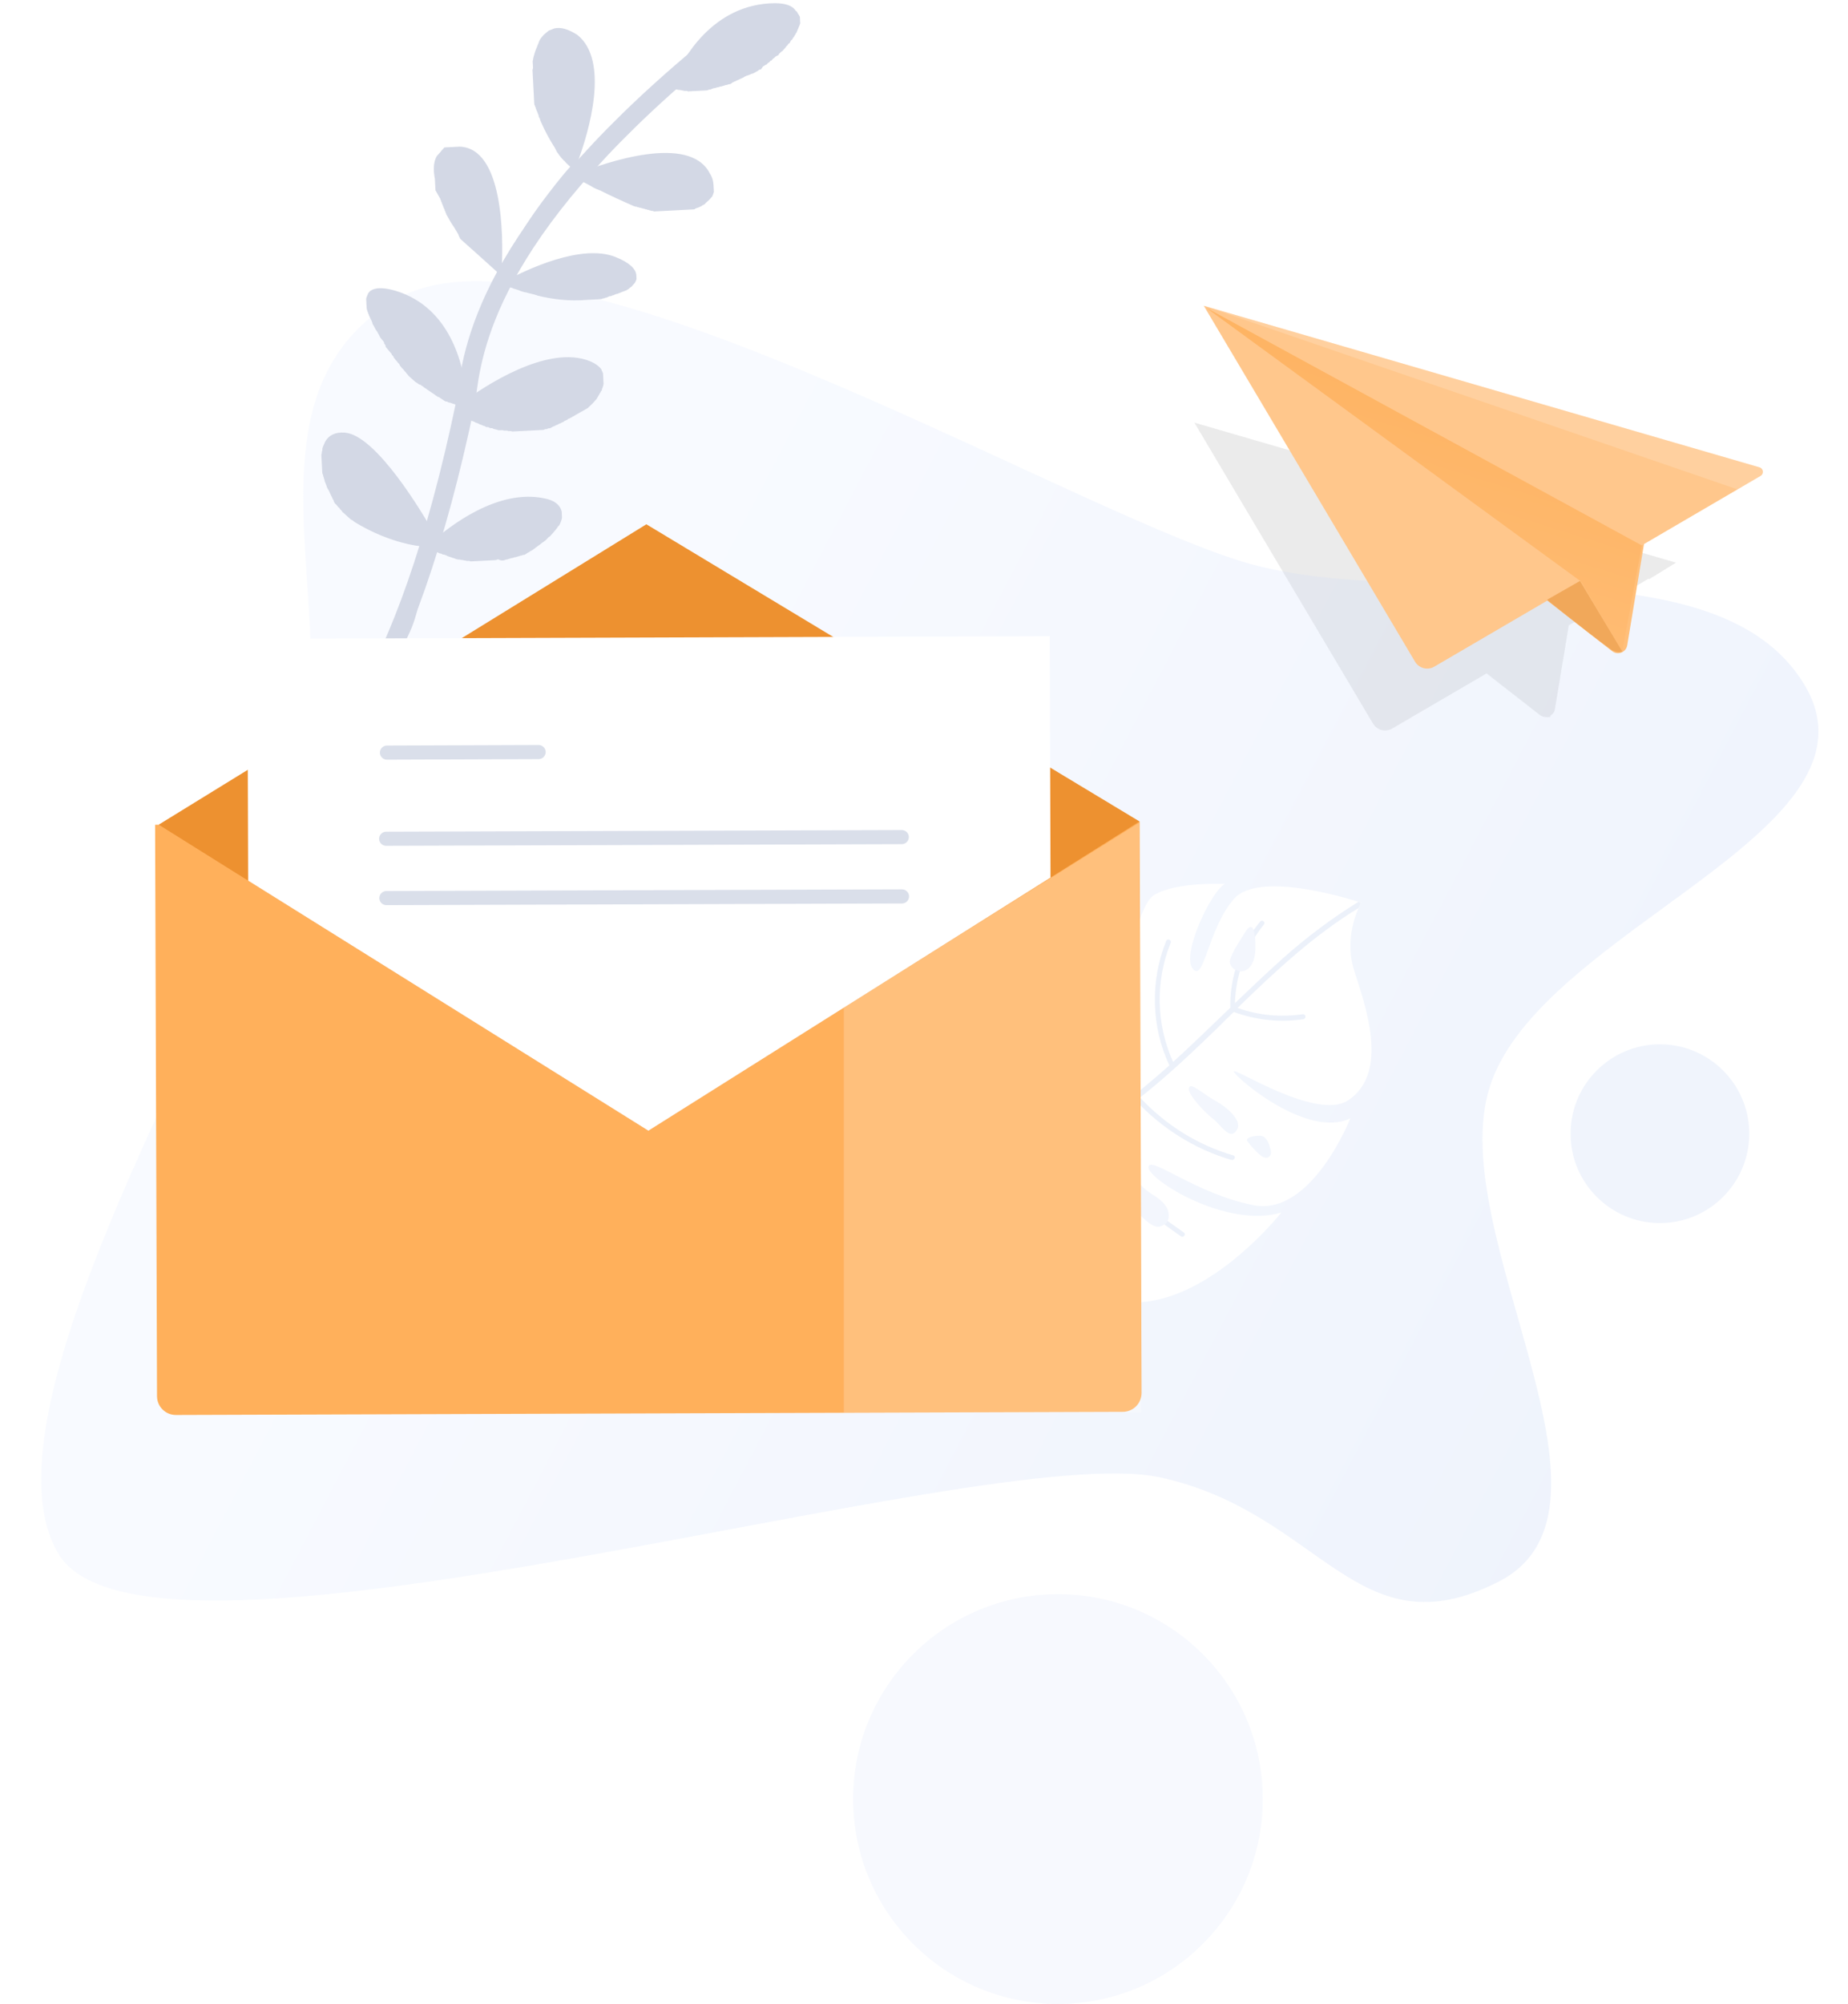 <svg width="393" height="426" viewBox="0 0 393 426" fill="none" xmlns="http://www.w3.org/2000/svg">
<g filter="url(#filter0_f)">
<path fill-rule="evenodd" clip-rule="evenodd" d="M350.538 123.045C350.491 123.076 350.442 123.106 350.393 123.135L333.62 132.935L330.672 150.742C330.569 151.359 330.211 151.838 329.74 152.123L329.697 152.36L329.697 152.36C329.697 152.36 329.255 152.556 328.604 152.415C328.212 152.398 327.817 152.263 327.469 151.992L316.132 143.154L296.075 154.873C294.651 155.705 292.824 155.232 291.982 153.815L254 89.846L356.421 119.61L350.731 123.111L350.538 123.045ZM329.602 152.199L329.689 152.348L329.601 152.2L329.602 152.199Z" fill="#0B0B0B" fill-opacity="0.08"/>
</g>
<path opacity="0.2" fill-rule="evenodd" clip-rule="evenodd" d="M264.097 119.357C300.461 130.543 364.639 114.072 383.653 145.429C402.651 176.759 327.427 197.434 316.8 231.098C306.962 262.26 348.987 320.759 318.717 336.224C288.521 351.651 281.008 321.512 246.707 314.064C208.717 305.815 31.389 362.477 12.373 330.226C-6.708 297.865 55.74 201.501 64.034 166.238C72.867 128.68 49.871 84.446 84.026 63.773C117.864 43.291 224.751 107.253 264.097 119.357Z" fill="url(#paint0_linear)"/>
<path d="M240.29 190.124C233.639 197.365 233.387 214.085 235.827 216.077C238.267 218.069 240.695 193.136 245.444 190.262C250.193 187.387 260.476 187.921 260.476 187.921C257.666 189.326 251.185 202.811 253.636 205.921C256.086 209.031 256.81 197.506 262.423 191.082C268.037 184.659 289.479 191.897 289.479 191.897C289.479 191.897 285.528 198.661 287.976 206.301C290.425 213.942 295.512 228.084 286.684 233.918C279.86 238.428 261.423 226.151 262.411 227.883C263.4 229.615 278.19 242.059 287.17 237.737C287.17 237.737 278.936 258.576 266.636 256.212C254.336 253.847 244.38 245.442 244.241 248.103C244.102 250.764 260.936 261.27 272.491 257.755C272.491 257.755 251.65 284.303 232.423 274.803C213.151 265.359 221.16 245.815 221.16 245.815C200.189 242.754 196.431 227.662 202.69 213.997C208.194 201.935 240.29 190.124 240.29 190.124ZM265.267 242.608C265.686 243.227 267.642 245.472 268.498 245.894C269.632 246.542 270.514 245.689 270.246 244.545C269.827 242.908 269.261 241.337 267.795 241.435C266.218 241.443 264.793 241.944 265.267 242.608ZM236.293 251.048C238.32 253.998 243.579 260.233 245.765 260.724C247.428 261.064 248.44 259.485 248.5 259.072C248.811 257.106 247.843 255.575 244.753 253.701C241.618 251.881 238.657 246.227 237.403 246.405C236.149 246.583 234.265 248.098 236.293 251.048ZM252.836 231.35C252.575 232.801 256.648 236.867 257.969 237.852C259.844 239.291 261.675 242.82 263.169 239.971C264.015 238.256 261.302 235.58 258.445 233.987C255.532 232.348 253.097 229.898 252.836 231.35ZM265.536 205.832C266.372 205.035 266.865 203.865 266.974 201.919C267.103 198.14 266.436 195.561 264.901 198.007C263.366 200.454 261.287 203.566 261.555 204.709C261.984 206.447 264.237 207.084 265.536 205.832ZM223.76 223.614C226.828 230.835 228.434 236.678 230.638 232.281C230.638 232.281 231.967 230.314 229.904 226.502C227.841 222.691 228.827 220.351 227.319 218.01C225.71 215.679 220.693 216.393 223.76 223.614ZM220.619 211.616C222.46 214.228 222.768 215.775 224.083 215.183C224.858 214.799 225.336 213.987 225.401 213.115C225.43 211.382 224.553 209.74 223.958 208.884C223.075 207.702 218.249 208.294 220.619 211.616Z" fill="white"/>
<path d="M248.295 259.551C249.449 260.401 250.649 261.196 251.748 262C252.292 262.352 251.668 263.23 251.169 262.822C249.969 262.028 248.759 261.133 247.605 260.283C247.887 260.051 248.114 259.773 248.295 259.551Z" fill="#ECF1FA"/>
<path d="M232.436 239.021C232.426 238.92 232.426 238.92 232.416 238.819C232.406 238.719 232.406 238.719 232.451 238.663C231.462 236.931 230.529 235.245 229.687 233.447C229.923 233.27 230.15 232.993 230.412 232.559C231.375 234.548 232.384 236.481 233.483 238.304C235.105 237.223 236.727 236.142 238.338 234.96C241.989 232.299 245.363 229.412 248.681 226.479C244.797 218.221 244.584 208.521 248.005 200.029C248.246 199.394 249.204 199.806 248.962 200.441C245.657 208.564 245.875 217.806 249.472 225.737C253.626 222.006 257.558 218.095 261.647 214.219C261.575 211.477 261.961 208.741 262.715 206.119C263.037 206.29 263.35 206.36 263.662 206.43C263.069 208.628 262.688 210.906 262.619 213.255C265.962 210.065 269.305 206.875 272.76 203.776C277.805 199.293 283.148 195.238 288.899 191.702C289.277 191.918 289.434 191.953 289.434 191.953C289.434 191.953 289.217 192.332 288.93 193.022C279.387 198.827 271.199 206.479 263.179 214.267C267.613 215.852 272.339 216.288 277.055 215.606C277.704 215.489 277.861 216.542 277.211 216.659C272.249 217.417 267.155 216.866 262.454 215.155L262.398 215.109C261.144 216.306 259.891 217.502 258.692 218.743C253.451 223.806 248.154 228.823 242.448 233.321C247.868 239.133 254.713 243.426 262.261 245.611C262.941 245.797 262.529 246.755 261.849 246.57C254.088 244.304 247.077 239.875 241.547 233.973C241.502 234.028 241.502 234.028 241.456 234.084C238.908 236.073 236.295 237.916 233.615 239.614C233.944 242.38 234.858 244.883 236.154 247.143C235.872 247.376 235.656 247.754 235.54 248.122C234.078 245.726 233.098 243.076 232.658 240.22C229.123 242.513 225.522 244.66 221.987 246.954C221.559 247.251 221.03 247.56 220.602 247.858C220.833 247.122 220.984 246.597 221.11 246.33C224.872 243.759 228.709 241.435 232.436 239.021Z" fill="#ECF1FA"/>
<path d="M224.028 215.139C224.219 215.017 224.365 214.952 224.501 214.785C224.617 215.435 224.789 216.13 224.961 216.825C224.603 216.811 224.256 216.897 223.974 217.129C223.812 216.535 223.696 215.885 223.579 215.235C223.68 215.225 223.882 215.204 224.028 215.139Z" fill="#ECF1FA"/>
<path d="M268.775 196.546C268.095 197.378 267.426 198.311 266.857 199.234C266.796 198.63 266.7 198.181 266.559 197.789C267.002 197.133 267.455 196.578 267.953 195.967C268.351 195.367 269.228 195.991 268.775 196.546Z" fill="#ECF1FA"/>
<circle cx="353" cy="241" r="19" fill="#F0F4FC"/>
<circle cx="224.987" cy="382.444" r="43.556" fill="#F7F9FE"/>
<path d="M107.131 119.114C107.265 119.107 107.525 118.959 107.658 118.952C107.658 118.952 107.658 118.952 107.792 118.946C107.925 118.939 108.186 118.791 108.319 118.784C108.453 118.778 108.713 118.63 108.846 118.623L108.98 118.616C109.114 118.609 109.374 118.462 109.507 118.455C109.507 118.455 109.507 118.455 109.641 118.448C109.774 118.441 110.035 118.294 110.168 118.287C110.302 118.28 110.562 118.133 110.695 118.126C110.695 118.126 110.695 118.126 110.829 118.119C110.963 118.112 111.089 117.972 111.356 117.958C111.356 117.958 111.356 117.958 111.49 117.951C111.623 117.944 111.75 117.804 112.01 117.657C112.137 117.516 112.27 117.509 112.531 117.362C112.657 117.222 112.791 117.215 112.917 117.075C112.917 117.075 112.917 117.075 113.051 117.068C113.178 116.927 113.311 116.92 113.438 116.78C113.564 116.64 113.698 116.633 113.825 116.492C113.951 116.352 114.085 116.345 114.211 116.205C114.338 116.064 114.472 116.057 114.598 115.917C114.858 115.77 115.112 115.489 115.372 115.342C115.498 115.202 115.632 115.195 115.759 115.054C116.019 114.907 116.272 114.626 116.525 114.346C116.652 114.205 116.779 114.065 116.912 114.058C117.039 113.918 117.165 113.777 117.165 113.777C117.419 113.497 117.545 113.356 117.799 113.076C117.925 112.935 117.918 112.802 118.052 112.795C118.172 112.521 118.432 112.374 118.552 112.1C118.678 111.96 118.671 111.826 118.805 111.82C119.058 111.539 119.171 111.132 119.291 110.858C119.41 110.584 119.523 110.177 119.509 109.91C119.502 109.777 119.495 109.643 119.495 109.643C119.482 109.376 119.475 109.243 119.461 108.976C119.454 108.843 119.454 108.843 119.447 108.709C119.111 107.389 117.987 106.377 115.822 105.954C105.801 103.798 95.511 111.957 91.798 115.227C92.362 113.191 91.609 114.166 92.173 112.13C91.526 112.565 93.964 105.349 94.295 103.994C95.375 98.988 96.947 93.154 98.16 88.141L98.3 88.268C98.441 88.394 98.715 88.514 98.856 88.641C98.996 88.767 99.129 88.76 99.136 88.894C99.277 89.02 99.417 89.147 99.684 89.133C99.825 89.259 99.959 89.252 99.959 89.252C100.099 89.379 100.232 89.372 100.373 89.498C100.507 89.491 100.647 89.618 100.781 89.611C100.921 89.737 101.055 89.731 101.195 89.857C101.329 89.85 101.469 89.977 101.603 89.97C101.743 90.096 101.877 90.089 102.017 90.216C102.151 90.209 102.291 90.335 102.425 90.328C102.565 90.455 102.699 90.448 102.973 90.567C103.106 90.561 103.247 90.687 103.247 90.687C103.387 90.814 103.521 90.807 103.788 90.793C103.921 90.786 103.928 90.919 104.062 90.912C104.202 91.039 104.469 91.025 104.603 91.018C104.737 91.011 104.737 91.011 104.877 91.138C105.151 91.257 105.418 91.243 105.692 91.363C105.966 91.482 106.233 91.469 106.5 91.455C106.634 91.448 106.634 91.448 106.767 91.441C106.901 91.434 107.175 91.553 107.309 91.547C107.442 91.54 107.576 91.533 107.576 91.533C107.709 91.526 107.843 91.519 108.117 91.638C108.25 91.632 108.384 91.625 108.384 91.625C108.517 91.618 108.651 91.611 108.925 91.73C109.059 91.723 109.192 91.716 109.192 91.716C109.326 91.71 109.459 91.703 109.593 91.696C109.726 91.689 109.86 91.682 109.86 91.682C109.993 91.675 110.127 91.668 110.261 91.661C110.394 91.654 110.528 91.647 110.528 91.647C110.661 91.64 110.795 91.633 111.062 91.62C111.195 91.613 111.195 91.613 111.329 91.606C111.463 91.599 111.73 91.585 111.863 91.578C111.997 91.571 111.997 91.571 112.13 91.564C112.264 91.557 112.531 91.543 112.664 91.536L112.798 91.529C113.065 91.516 113.332 91.502 113.599 91.488C113.599 91.488 113.599 91.488 113.733 91.481C114 91.467 114.134 91.46 114.401 91.446C114.534 91.439 114.534 91.439 114.668 91.433C114.801 91.426 114.935 91.419 115.202 91.405C115.336 91.398 115.336 91.398 115.469 91.391C115.603 91.384 115.736 91.377 115.863 91.237C115.996 91.23 115.996 91.23 116.13 91.223C116.263 91.216 116.397 91.209 116.524 91.069C116.657 91.062 116.657 91.062 116.791 91.055C116.924 91.048 117.058 91.041 117.184 90.901C117.318 90.894 117.318 90.894 117.445 90.754C117.578 90.746 117.705 90.606 117.838 90.599C117.972 90.592 117.972 90.592 118.099 90.452C118.232 90.445 118.359 90.305 118.492 90.298C118.626 90.291 118.626 90.291 118.753 90.151C118.886 90.144 119.013 90.003 119.146 89.996C119.28 89.989 119.28 89.989 119.406 89.849C119.54 89.842 119.667 89.702 119.8 89.695C119.8 89.695 119.934 89.688 119.927 89.555C120.187 89.407 120.321 89.4 120.581 89.253C120.714 89.246 120.714 89.246 120.707 89.113C120.841 89.106 120.968 88.966 121.101 88.959C121.235 88.952 121.228 88.818 121.361 88.811C121.495 88.804 121.621 88.664 121.621 88.664C121.755 88.657 121.748 88.524 121.882 88.517C122.015 88.51 122.142 88.37 122.142 88.37C122.275 88.363 122.268 88.229 122.402 88.222C122.536 88.215 122.529 88.082 122.662 88.075C122.796 88.068 122.789 87.935 122.922 87.928C123.056 87.921 123.049 87.787 123.183 87.78C123.316 87.773 123.309 87.64 123.443 87.633C123.576 87.626 123.569 87.493 123.703 87.486C123.836 87.479 123.83 87.346 123.963 87.339C124.097 87.332 124.09 87.198 124.223 87.191C124.357 87.184 124.35 87.051 124.483 87.044C124.617 87.037 124.61 86.904 124.744 86.897C124.877 86.89 124.87 86.757 125.004 86.75L125.13 86.609C125.384 86.329 125.771 86.041 126.024 85.76L126.15 85.62C126.277 85.48 126.277 85.48 126.404 85.339L126.53 85.199C126.657 85.059 126.657 85.059 126.784 84.918L126.91 84.778C126.903 84.644 127.037 84.638 127.03 84.504L127.157 84.364C127.15 84.23 127.283 84.223 127.276 84.09L127.403 83.95C127.396 83.816 127.53 83.809 127.523 83.676C127.523 83.676 127.516 83.543 127.649 83.536C127.642 83.402 127.776 83.395 127.769 83.262C127.769 83.262 127.762 83.128 127.896 83.121C127.889 82.988 128.022 82.981 128.015 82.848L128.008 82.714C128.002 82.581 128.135 82.574 128.128 82.441C128.248 82.167 128.361 81.76 128.347 81.493C128.347 81.493 128.347 81.493 128.34 81.359C128.333 81.226 128.333 81.226 128.326 81.093L128.319 80.959C128.312 80.826 128.312 80.826 128.305 80.692L128.298 80.559C128.292 80.425 128.292 80.425 128.285 80.292L128.278 80.159C128.271 80.025 128.271 80.025 128.264 79.892L128.257 79.758C128.25 79.625 128.25 79.625 128.243 79.492L128.236 79.358C128.229 79.225 128.229 79.225 128.089 79.098L128.082 78.965C128.075 78.831 127.941 78.838 127.934 78.705C127.934 78.705 127.934 78.705 127.928 78.571C127.492 77.925 126.656 77.3 125.56 76.821C116.391 73.016 102.551 82.429 98.296 85.593C99.184 82.068 100.08 78.678 101.109 75.28L101.102 75.147C101.095 75.013 101.222 74.873 101.222 74.873L101.926 72.963C103.314 68.744 105.103 64.504 107.039 60.525C107.587 60.764 108.135 61.003 108.95 61.228C109.084 61.221 109.091 61.355 109.224 61.348C109.632 61.46 109.906 61.58 110.314 61.693C110.447 61.686 110.454 61.819 110.588 61.812C110.862 61.932 110.995 61.925 111.269 62.044C111.403 62.037 111.543 62.164 111.81 62.15C111.944 62.143 112.084 62.27 112.218 62.263C112.625 62.375 113.167 62.481 113.574 62.594C113.848 62.713 114.115 62.699 114.256 62.826C117.376 63.601 121.016 64.081 124.749 63.753C124.882 63.746 125.15 63.733 125.283 63.726L125.417 63.719C125.55 63.712 125.684 63.705 125.817 63.698L125.951 63.691C126.084 63.684 126.351 63.67 126.485 63.663C126.485 63.663 126.485 63.663 126.619 63.656C126.752 63.65 126.886 63.643 127.019 63.636L127.153 63.629C127.286 63.622 127.42 63.615 127.553 63.608L127.687 63.601C127.821 63.594 127.954 63.587 128.214 63.44L128.348 63.433C128.481 63.426 128.615 63.419 128.742 63.279L128.875 63.272C129.009 63.265 129.142 63.258 129.269 63.118C129.402 63.111 129.529 62.97 129.663 62.964L129.796 62.957C129.93 62.95 130.063 62.943 130.19 62.802L130.323 62.795C130.457 62.788 130.584 62.648 130.717 62.641C130.851 62.634 130.977 62.494 131.111 62.487C131.111 62.487 131.111 62.487 131.244 62.48C131.378 62.473 131.505 62.333 131.638 62.326C131.772 62.319 131.898 62.179 132.032 62.172C132.165 62.165 132.292 62.025 132.292 62.025C132.292 62.025 132.292 62.025 132.426 62.017C132.559 62.011 132.686 61.87 132.819 61.863C132.953 61.856 133.08 61.716 133.213 61.709C133.347 61.702 133.34 61.569 133.473 61.562C133.733 61.415 133.86 61.274 133.987 61.134C134.12 61.127 134.113 60.994 134.247 60.987C134.374 60.846 134.5 60.706 134.627 60.566C134.753 60.425 134.88 60.285 135.007 60.145C135 60.011 135.133 60.004 135.126 59.871C135.253 59.73 135.246 59.597 135.366 59.323C135.359 59.19 135.359 59.19 135.352 59.056C135.345 58.923 135.331 58.656 135.324 58.523C135.255 57.189 133.844 55.79 130.836 54.608C123.592 51.773 111.962 57.326 107.532 59.696C109.355 56.124 111.446 52.537 113.677 49.077L115.049 47.133C115.549 46.438 115.922 45.884 116.421 45.189C118.3 42.684 120.312 40.171 122.331 37.792C122.472 37.919 122.605 37.912 122.746 38.038C122.88 38.032 122.886 38.165 123.02 38.158C123.16 38.285 123.434 38.404 123.708 38.524C124.397 38.889 125.219 39.248 126.189 39.867C126.463 39.986 126.877 40.232 127.285 40.345C127.425 40.471 127.692 40.458 127.833 40.584C129.758 41.554 132.09 42.637 134.831 43.833C134.964 43.826 135.105 43.953 135.238 43.946L135.372 43.939C135.505 43.932 135.512 44.065 135.646 44.058L135.779 44.051C135.913 44.045 135.92 44.178 136.053 44.171L136.187 44.164C136.32 44.157 136.32 44.157 136.461 44.284L136.594 44.277C136.728 44.27 136.728 44.27 136.868 44.396L137.002 44.389C137.135 44.383 137.135 44.383 137.276 44.509L137.41 44.502C137.543 44.495 137.543 44.495 137.684 44.622L137.817 44.615C137.951 44.608 138.084 44.601 138.091 44.734C138.091 44.734 138.091 44.734 138.225 44.727C138.358 44.72 138.499 44.847 138.632 44.84L138.766 44.833C138.899 44.826 138.899 44.826 139.04 44.953L139.173 44.946C139.307 44.939 139.307 44.939 139.44 44.932L139.574 44.925C139.708 44.918 139.708 44.918 139.841 44.911L139.975 44.904C140.108 44.897 140.108 44.897 140.242 44.89L140.375 44.883C140.509 44.877 140.509 44.877 140.642 44.87L140.776 44.863C140.91 44.856 140.91 44.856 141.043 44.849L141.177 44.842C141.31 44.835 141.31 44.835 141.444 44.828L141.577 44.821C141.711 44.814 141.844 44.807 141.978 44.8L142.111 44.793C142.245 44.786 142.245 44.786 142.379 44.779L142.512 44.773C142.646 44.766 142.646 44.766 142.779 44.759L142.913 44.752C143.046 44.745 143.046 44.745 143.18 44.738L143.313 44.731C143.447 44.724 143.447 44.724 143.581 44.717L143.714 44.71L143.848 44.703L143.981 44.696L144.115 44.69L144.248 44.683L144.382 44.676L144.515 44.669L144.649 44.662C144.783 44.655 144.916 44.648 145.05 44.641L145.183 44.634C145.317 44.627 145.317 44.627 145.45 44.62L145.584 44.613C145.717 44.606 145.717 44.606 145.851 44.599L145.984 44.593C146.118 44.586 146.118 44.586 146.252 44.579L146.385 44.572C146.519 44.565 146.519 44.565 146.652 44.558L146.786 44.551C146.919 44.544 146.919 44.544 147.053 44.537L147.186 44.53C147.32 44.523 147.32 44.523 147.454 44.516L147.587 44.509C147.721 44.502 147.721 44.502 147.847 44.362C148.107 44.215 148.375 44.201 148.635 44.054C148.768 44.047 148.768 44.047 148.895 43.907C148.895 43.907 148.895 43.907 149.028 43.9C149.162 43.893 149.162 43.893 149.155 43.759C149.155 43.759 149.155 43.759 149.289 43.752L149.415 43.612C149.415 43.612 149.415 43.612 149.549 43.605L149.675 43.465C149.675 43.465 149.675 43.465 149.809 43.458L149.936 43.318L150.062 43.177C150.316 42.896 150.576 42.749 150.829 42.468L150.956 42.328L151.082 42.188L151.209 42.047L151.336 41.907L151.462 41.767C151.582 41.493 151.702 41.219 151.814 40.812C151.807 40.679 151.807 40.679 151.801 40.545C151.794 40.412 151.794 40.412 151.787 40.278C151.78 40.145 151.78 40.145 151.773 40.012C151.773 40.012 151.773 40.012 151.766 39.878C151.759 39.745 151.759 39.745 151.752 39.611C151.745 39.478 151.745 39.478 151.738 39.344C151.697 38.544 151.522 37.75 150.939 36.844C146.616 28.373 128.723 34.518 122.691 36.971C126.11 33.182 129.81 29.646 133.798 26.496L136.492 24.216C138.806 22.357 141.26 20.624 143.721 19.025C143.721 19.025 143.721 19.025 143.855 19.018C143.988 19.011 144.263 19.131 144.396 19.124C144.396 19.124 144.396 19.124 144.53 19.117C144.663 19.11 144.937 19.229 145.071 19.223C145.204 19.216 145.478 19.335 145.612 19.328L145.745 19.321C145.879 19.314 146.146 19.3 146.287 19.427L146.42 19.42C146.554 19.413 146.821 19.399 146.954 19.392C147.088 19.386 147.355 19.372 147.488 19.365C147.488 19.365 147.488 19.365 147.622 19.358C147.756 19.351 148.023 19.337 148.156 19.33L148.29 19.323C148.423 19.316 148.69 19.302 148.824 19.296C148.824 19.296 148.824 19.296 148.958 19.288C149.091 19.282 149.358 19.268 149.492 19.261C149.625 19.254 149.892 19.24 150.026 19.233L150.16 19.226C150.293 19.219 150.56 19.205 150.687 19.065L150.82 19.058C150.954 19.051 151.221 19.037 151.348 18.897C151.481 18.89 151.741 18.743 151.875 18.736C151.875 18.736 151.875 18.736 152.008 18.729C152.142 18.722 152.402 18.575 152.536 18.568L152.669 18.561C152.803 18.554 153.063 18.407 153.197 18.4C153.197 18.4 153.197 18.4 153.33 18.393C153.464 18.386 153.724 18.239 153.857 18.232C153.991 18.225 154.251 18.078 154.385 18.071L154.518 18.064C154.652 18.057 154.912 17.91 155.046 17.903L155.179 17.896C155.313 17.889 155.573 17.741 155.699 17.601C155.826 17.461 156.093 17.447 156.22 17.307C156.22 17.307 156.22 17.307 156.353 17.3C156.48 17.159 156.747 17.145 156.874 17.005L157.007 16.998C157.134 16.858 157.401 16.844 157.528 16.704C157.528 16.704 157.528 16.704 157.661 16.697C157.788 16.556 158.055 16.543 158.182 16.402C158.308 16.262 158.575 16.248 158.702 16.108C158.702 16.108 158.702 16.108 158.836 16.101C159.757 15.786 159.883 15.645 160.017 15.638L160.15 15.631C160.277 15.491 160.544 15.477 160.671 15.337C160.797 15.197 161.064 15.183 161.191 15.042C161.318 14.902 161.578 14.755 161.711 14.748C161.711 14.748 161.711 14.748 161.845 14.741C162.091 14.327 162.218 14.186 162.345 14.046C162.345 14.046 162.345 14.046 162.478 14.039C162.605 13.899 162.731 13.758 162.999 13.745C163.125 13.604 163.252 13.464 163.378 13.323C163.378 13.323 163.378 13.323 163.512 13.317C163.639 13.176 163.765 13.036 163.892 12.896C163.892 12.896 163.892 12.896 164.025 12.889C164.152 12.748 164.279 12.608 164.405 12.468C164.665 12.32 164.792 12.18 164.919 12.04C165.045 11.899 165.312 11.886 165.439 11.745C165.439 11.745 165.439 11.745 165.573 11.738C165.559 11.471 165.692 11.464 165.819 11.324C166.072 11.043 166.199 10.903 166.332 10.896C166.459 10.756 166.586 10.616 166.712 10.475C166.839 10.335 166.966 10.194 167.092 10.054C167.212 9.78 167.346 9.773 167.472 9.633C167.592 9.359 167.719 9.219 167.852 9.212C167.979 9.072 168.105 8.931 168.098 8.798C168.218 8.524 168.352 8.517 168.478 8.377C168.598 8.103 168.725 7.963 168.725 7.963C168.851 7.822 168.978 7.682 168.971 7.549C169.098 7.408 169.224 7.268 169.217 7.135C169.344 6.994 169.471 6.854 169.464 6.721C169.583 6.447 169.703 6.173 169.823 5.899C169.816 5.766 169.943 5.625 169.943 5.625C169.936 5.492 170.062 5.352 170.062 5.352C170.055 5.218 170.048 5.085 170.182 5.078C170.175 4.945 170.168 4.811 170.168 4.811C170.161 4.678 170.154 4.544 170.154 4.544C170.141 4.277 170.134 4.144 170.12 3.877C170.113 3.744 170.113 3.744 170.106 3.61C170.099 3.477 170.099 3.477 169.959 3.35C169.952 3.217 169.952 3.217 169.811 3.091C169.804 2.957 169.671 2.964 169.664 2.831C169.657 2.697 169.523 2.704 169.516 2.571C169.509 2.437 169.376 2.444 169.235 2.318C168.505 1.152 167.009 0.694 164.731 0.678C151.482 0.83 145.132 12.664 143.217 17.044C140.629 18.784 138.174 20.517 135.727 22.383L134.44 23.386C130.325 26.676 126.499 30.352 122.946 34.149C125.179 28.147 129.746 12.927 122.764 7.403C120.825 6.166 119.195 5.715 117.874 6.051C117.48 6.205 117.086 6.36 116.692 6.514C116.306 6.801 116.052 7.082 115.665 7.37C115.412 7.65 115.032 8.071 114.786 8.485C114.793 8.619 114.659 8.626 114.666 8.759C114.553 9.166 114.307 9.58 114.194 9.988C114.201 10.121 114.068 10.128 114.075 10.261C113.955 10.535 113.835 10.809 113.722 11.216C113.729 11.35 113.729 11.35 113.603 11.49C113.603 11.49 113.603 11.49 113.609 11.623C113.616 11.757 113.616 11.757 113.49 11.897C113.49 11.897 113.49 11.897 113.497 12.03C113.377 12.304 113.398 12.704 113.278 12.978L113.285 13.112C113.292 13.245 113.292 13.245 113.299 13.379L113.306 13.512C113.313 13.645 113.313 13.645 113.32 13.779L113.326 13.912C113.333 14.046 113.333 14.046 113.34 14.179L113.347 14.312C113.354 14.446 113.361 14.579 113.241 14.853L113.248 14.986C113.255 15.12 113.255 15.12 113.262 15.253C113.269 15.387 113.269 15.387 113.276 15.52C113.283 15.653 113.283 15.653 113.29 15.787C113.297 15.92 113.297 15.92 113.304 16.054C113.31 16.187 113.31 16.187 113.317 16.321C113.324 16.454 113.331 16.587 113.331 16.587C113.338 16.721 113.338 16.721 113.345 16.854C113.352 16.988 113.352 16.988 113.359 17.121C113.366 17.255 113.366 17.255 113.373 17.388C113.38 17.521 113.38 17.521 113.387 17.655C113.394 17.788 113.394 17.788 113.4 17.922C113.407 18.055 113.407 18.055 113.414 18.188L113.421 18.322C113.428 18.455 113.435 18.589 113.442 18.722L113.449 18.855C113.456 18.989 113.463 19.122 113.47 19.256L113.477 19.389C113.483 19.523 113.483 19.523 113.49 19.656L113.497 19.789C113.504 19.923 113.511 20.056 113.511 20.056L113.518 20.19C113.525 20.323 113.532 20.456 113.539 20.59C113.539 20.59 113.539 20.59 113.546 20.723C113.553 20.857 113.56 20.99 113.566 21.124L113.573 21.257C113.58 21.39 113.587 21.524 113.587 21.524L113.594 21.657C113.601 21.791 113.608 21.924 113.608 21.924L113.615 22.058C113.622 22.191 113.629 22.324 113.769 22.451C113.776 22.584 113.783 22.718 113.923 22.844L113.93 22.978C113.937 23.111 113.944 23.244 114.078 23.238L114.085 23.371C114.092 23.504 114.099 23.638 114.232 23.631L114.239 23.764C114.246 23.898 114.386 24.024 114.393 24.158C114.4 24.291 114.541 24.418 114.548 24.551L114.555 24.684C114.561 24.818 114.568 24.951 114.702 24.944L114.709 25.078C114.716 25.211 114.849 25.204 114.856 25.337L114.863 25.471C114.87 25.604 115.011 25.731 115.017 25.864C115.929 27.957 116.814 29.517 117.691 30.943C117.979 31.329 118.133 31.723 118.281 31.983C118.435 32.376 118.716 32.629 118.863 32.889C119.151 33.275 119.439 33.662 119.72 33.915C119.86 34.041 119.867 34.175 120.001 34.167C120.289 34.554 120.57 34.807 120.851 35.06L120.991 35.186C121.132 35.313 121.132 35.313 121.272 35.439C119.119 37.825 117.241 40.331 115.235 42.976L113.736 45.061C111.119 48.808 108.782 52.809 106.712 56.796C107.041 50.224 107.007 31.497 97.751 31.174C97.35 31.195 96.949 31.216 96.682 31.23C96.549 31.236 96.549 31.236 96.415 31.243C96.281 31.25 96.281 31.25 96.148 31.257C96.014 31.264 96.014 31.264 95.881 31.271C95.747 31.278 95.747 31.278 95.614 31.285C95.48 31.292 95.48 31.292 95.347 31.299C95.213 31.306 95.213 31.306 95.079 31.313L94.946 31.32L94.812 31.326L94.679 31.334L94.545 31.34C94.545 31.34 94.412 31.347 94.419 31.481C94.419 31.481 94.285 31.488 94.292 31.621C94.292 31.621 94.159 31.628 94.165 31.761C94.165 31.761 94.032 31.768 94.039 31.902C94.039 31.902 93.905 31.909 93.912 32.042C93.912 32.042 93.779 32.049 93.785 32.182L93.659 32.323L93.532 32.463L93.406 32.603L93.279 32.744L93.152 32.884L93.026 33.025L92.899 33.165C92.16 34.407 92.116 36.148 92.48 38.002C92.487 38.136 92.487 38.136 92.494 38.269C92.501 38.403 92.501 38.403 92.508 38.536C92.515 38.67 92.515 38.67 92.522 38.803C92.529 38.936 92.529 38.936 92.536 39.07C92.543 39.203 92.543 39.203 92.549 39.337C92.556 39.47 92.556 39.47 92.563 39.603C92.57 39.737 92.57 39.737 92.577 39.87C92.584 40.004 92.584 40.004 92.591 40.137C92.598 40.271 92.598 40.271 92.605 40.404C92.612 40.537 92.612 40.537 92.752 40.664C92.759 40.797 92.759 40.797 92.9 40.924C92.907 41.057 92.907 41.057 93.047 41.184C93.054 41.317 93.054 41.317 93.194 41.444C93.201 41.577 93.201 41.577 93.342 41.703C93.349 41.837 93.349 41.837 93.489 41.963C93.496 42.097 93.496 42.097 93.637 42.223C93.637 42.223 93.637 42.223 93.644 42.357C93.65 42.49 93.65 42.49 93.791 42.617C93.791 42.617 93.791 42.617 93.798 42.75C93.805 42.883 93.805 42.883 93.945 43.01C93.945 43.01 93.945 43.01 93.952 43.143C93.959 43.277 93.959 43.277 94.1 43.403C94.1 43.403 94.1 43.403 94.106 43.537C94.113 43.67 94.113 43.67 94.254 43.797C94.254 43.797 94.254 43.797 94.261 43.93C94.268 44.063 94.268 44.063 94.408 44.19C94.408 44.19 94.408 44.19 94.415 44.323C94.422 44.457 94.555 44.45 94.562 44.583C94.562 44.583 94.562 44.583 94.569 44.717C94.576 44.85 94.71 44.843 94.717 44.977C94.717 44.977 94.717 44.977 94.724 45.11C94.731 45.243 94.864 45.236 94.871 45.37C94.871 45.37 94.871 45.37 94.878 45.503C94.885 45.637 95.018 45.63 95.025 45.763C95.032 45.897 95.166 45.89 95.173 46.023C95.18 46.157 95.313 46.15 95.32 46.283C95.327 46.416 95.461 46.41 95.468 46.543C95.474 46.676 95.608 46.669 95.615 46.803C95.622 46.936 95.755 46.929 95.762 47.063C95.769 47.196 95.903 47.189 95.91 47.323C96.345 47.969 96.78 48.615 97.222 49.395C97.229 49.529 97.363 49.522 97.37 49.655C97.377 49.788 97.51 49.782 97.517 49.915C97.517 49.915 97.517 49.915 97.524 50.048C97.531 50.182 97.664 50.175 97.671 50.308C97.671 50.308 97.671 50.308 97.678 50.442L97.819 50.568L97.826 50.702L97.966 50.828C97.966 50.828 97.973 50.962 98.107 50.955L98.247 51.081C98.247 51.081 98.254 51.215 98.388 51.208L98.528 51.334C98.528 51.334 98.535 51.467 98.668 51.461L98.809 51.587C98.809 51.587 98.816 51.72 98.949 51.714L99.09 51.84C99.09 51.84 99.097 51.973 99.23 51.967L99.371 52.093C99.371 52.093 99.378 52.226 99.511 52.219L99.652 52.346C99.652 52.346 99.659 52.479 99.792 52.472L99.933 52.599C99.933 52.599 99.94 52.732 100.073 52.725L100.214 52.852C100.214 52.852 100.221 52.985 100.354 52.978L100.495 53.105L100.635 53.231L100.776 53.358L100.916 53.484L101.056 53.611L101.197 53.737L101.337 53.864L101.478 53.99L101.618 54.117L101.759 54.243L101.899 54.37L102.04 54.496L102.18 54.623L102.321 54.749L102.461 54.876L102.602 55.002L102.742 55.129L102.883 55.255L103.023 55.382L103.163 55.508L103.304 55.635L103.444 55.761L103.585 55.888L103.725 56.014L103.866 56.141L104.006 56.267L104.147 56.394L104.287 56.52L104.428 56.647L104.568 56.773L104.709 56.9L104.849 57.026L104.99 57.153L105.13 57.279L105.271 57.406L105.411 57.532L105.551 57.659L105.692 57.785L105.832 57.912L105.973 58.038C105.973 58.038 106.106 58.031 106.113 58.165L106.254 58.291C106.254 58.291 106.387 58.284 106.394 58.418L106.535 58.544C106.535 58.544 106.668 58.537 106.675 58.671L106.816 58.797C106.816 58.797 106.949 58.79 106.956 58.924L107.097 59.05C107.097 59.05 107.097 59.05 107.237 59.177L107.378 59.303C107.378 59.303 107.378 59.303 107.518 59.429L107.659 59.556C106.208 62.574 104.891 65.586 103.715 68.724C103.356 69.545 103.003 70.499 102.778 71.314L102.193 72.949C101.037 76.487 100.015 80.019 99.127 83.543C98.548 77.553 95.775 65.389 84.209 61.842C81.897 61.159 80.287 61.109 79.24 61.565C79.106 61.572 79.113 61.705 78.98 61.712C78.846 61.719 78.853 61.852 78.719 61.859C78.593 62 78.466 62.14 78.34 62.28C78.346 62.414 78.213 62.421 78.22 62.554C78.227 62.687 78.093 62.694 78.1 62.828C77.98 63.102 77.861 63.375 77.874 63.642C77.881 63.776 77.888 63.909 77.888 63.909C77.902 64.176 77.923 64.576 77.944 64.976C77.951 65.11 77.957 65.243 77.964 65.376C77.985 65.777 78.139 66.17 78.294 66.563C78.301 66.697 78.441 66.823 78.448 66.957C78.455 67.09 78.595 67.217 78.602 67.35C78.75 67.61 78.904 68.003 79.051 68.263C79.058 68.397 79.199 68.523 79.213 68.79C79.22 68.923 79.36 69.05 79.507 69.31C79.655 69.57 79.809 69.963 80.097 70.349C80.237 70.476 80.244 70.609 80.392 70.869C80.532 70.996 80.539 71.129 80.686 71.389C80.841 71.782 81.122 72.035 81.41 72.422C81.55 72.548 81.698 72.808 81.704 72.942C81.704 72.942 81.704 72.942 81.711 73.075C81.852 73.201 81.992 73.328 82.006 73.595C82.006 73.595 82.006 73.595 82.013 73.728C82.153 73.855 82.301 74.115 82.441 74.241C82.582 74.368 82.729 74.628 82.87 74.754C83.01 74.88 83.157 75.14 83.298 75.267C83.298 75.267 83.298 75.267 83.305 75.4C83.445 75.527 83.586 75.653 83.733 75.913C83.733 75.913 83.733 75.913 83.74 76.047C83.881 76.173 84.021 76.3 84.168 76.56C84.309 76.686 84.449 76.812 84.597 77.073C84.737 77.199 84.878 77.325 85.025 77.585C85.025 77.585 85.025 77.585 85.032 77.719C85.172 77.845 85.313 77.972 85.46 78.232C85.46 78.232 85.46 78.232 85.601 78.358C85.741 78.485 85.882 78.611 86.029 78.871C86.17 78.998 86.31 79.124 86.457 79.384C86.598 79.51 86.738 79.637 86.886 79.897C86.886 79.897 86.886 79.897 87.026 80.023C87.167 80.15 87.307 80.276 87.448 80.403C87.448 80.403 87.448 80.403 87.588 80.529C87.729 80.656 87.869 80.782 88.01 80.909C88.01 80.909 88.01 80.909 88.15 81.035C88.29 81.162 88.431 81.288 88.705 81.408C88.846 81.534 88.986 81.661 89.26 81.78C89.26 81.78 89.26 81.78 89.394 81.773C89.534 81.9 89.674 82.026 89.948 82.146C89.948 82.146 89.948 82.146 90.089 82.272C90.229 82.399 90.37 82.525 90.644 82.645C90.644 82.645 90.644 82.645 90.784 82.772C90.925 82.898 91.199 83.018 91.339 83.144C91.48 83.271 91.754 83.39 91.894 83.517C92.035 83.643 92.309 83.763 92.449 83.889C92.449 83.889 92.449 83.889 92.59 84.016C92.73 84.142 93.004 84.262 93.145 84.388C93.145 84.388 93.145 84.388 93.278 84.381C93.419 84.508 93.693 84.627 93.833 84.754C93.974 84.88 94.248 85 94.388 85.126C94.529 85.253 94.803 85.373 94.936 85.366C94.936 85.366 94.936 85.366 95.07 85.359C95.21 85.485 95.484 85.605 95.618 85.598L95.751 85.591C95.892 85.717 96.159 85.704 96.299 85.83C96.299 85.83 96.299 85.83 96.433 85.823C96.573 85.95 96.841 85.936 96.981 86.062C97.121 86.189 97.388 86.175 97.529 86.301C97.529 86.301 97.529 86.301 97.662 86.294C97.803 86.421 98.07 86.407 98.211 86.534L98.344 86.527C98.478 86.52 98.618 86.646 98.618 86.646C98.372 87.06 97.581 92.469 96.389 97.882L94.505 105.454C93.856 108.431 93.606 111.362 92.823 114.346C89.862 108.881 79.903 92.433 73.317 91.971C71.3 91.808 69.866 92.552 69.134 93.927C69.014 94.201 68.894 94.475 68.775 94.749C68.655 95.022 68.535 95.296 68.549 95.563C68.549 95.563 68.549 95.563 68.556 95.696C68.563 95.83 68.436 95.97 68.443 96.104C68.45 96.237 68.457 96.37 68.337 96.644C68.337 96.644 68.337 96.644 68.344 96.778C68.351 96.911 68.358 97.044 68.372 97.311C68.379 97.445 68.386 97.578 68.399 97.845C68.399 97.845 68.399 97.845 68.406 97.978C68.413 98.112 68.427 98.379 68.434 98.512C68.434 98.512 68.434 98.512 68.441 98.645C68.448 98.779 68.455 98.912 68.469 99.179C68.475 99.312 68.489 99.579 68.496 99.713C68.496 99.713 68.496 99.713 68.503 99.846C68.51 99.98 68.524 100.246 68.531 100.38C68.538 100.513 68.552 100.78 68.692 100.907L68.699 101.04C68.706 101.173 68.853 101.433 68.86 101.567C68.867 101.7 69.014 101.96 69.022 102.093L69.028 102.227C69.183 102.62 69.337 103.014 69.491 103.407L69.498 103.54C69.639 103.667 69.653 103.934 69.793 104.06C69.933 104.187 69.947 104.453 70.088 104.58L70.095 104.713C70.235 104.84 70.249 105.107 70.389 105.233C70.389 105.233 70.389 105.233 70.396 105.367C70.537 105.493 70.544 105.626 70.691 105.886L70.698 106.02C70.838 106.146 70.986 106.406 70.993 106.54C70.993 106.54 70.993 106.54 71 106.673C71.14 106.8 71.147 106.933 71.288 107.059C71.288 107.059 71.294 107.193 71.428 107.186C71.569 107.312 71.716 107.572 71.856 107.699C71.856 107.699 71.863 107.832 71.997 107.825C72.137 107.952 72.278 108.078 72.285 108.212C72.285 108.212 72.285 108.212 72.425 108.338C72.566 108.465 72.706 108.591 72.853 108.851C72.853 108.851 72.86 108.985 72.994 108.978C73.135 109.104 73.275 109.231 73.415 109.357C73.556 109.484 73.696 109.61 73.837 109.737L73.977 109.863C74.118 109.99 74.258 110.116 74.399 110.243C74.539 110.369 74.68 110.496 74.954 110.615C74.954 110.615 75.087 110.608 75.094 110.742C75.235 110.868 75.509 110.988 75.649 111.114C81.178 114.439 86.336 115.777 89.569 116.145C90.511 116.23 91.185 116.328 91.726 116.434C90.373 121.32 89.326 129.535 87.284 134.055L85.858 132.39C85.865 132.524 85.739 132.664 85.739 132.664C85.253 133.626 84.774 134.721 84.288 135.682C78.072 147.509 69.376 157.993 58.812 166.033C57.778 166.755 59.063 168.294 60.09 167.438C69.493 160.261 77.464 151.287 83.503 141.208C84.855 138.864 86.206 136.519 87.284 134.055L85.739 132.664C87.893 127.736 89.719 121.622 91.319 116.322C91.459 116.448 91.6 116.575 91.733 116.568C91.733 116.568 91.867 116.561 91.874 116.694C92.014 116.821 92.288 116.94 92.429 117.067C92.569 117.193 92.843 117.313 92.984 117.439C92.984 117.439 92.984 117.439 93.117 117.432C93.258 117.559 93.532 117.678 93.665 117.671L93.799 117.664C93.939 117.791 94.213 117.911 94.347 117.904C94.347 117.904 94.347 117.904 94.48 117.897C94.621 118.023 94.888 118.009 95.028 118.136C95.169 118.262 95.436 118.248 95.576 118.375L95.71 118.368C95.85 118.495 96.118 118.481 96.258 118.607L96.392 118.6C96.532 118.727 96.799 118.713 96.94 118.839C97.073 118.832 97.347 118.952 97.481 118.945L97.614 118.938C97.748 118.931 98.022 119.051 98.155 119.044L98.289 119.037C98.423 119.03 98.697 119.15 98.83 119.143C98.964 119.136 99.238 119.255 99.371 119.248C99.371 119.248 99.371 119.248 99.505 119.241C99.638 119.235 99.906 119.221 100.046 119.347L100.179 119.34C100.313 119.333 100.58 119.32 100.714 119.313C100.714 119.313 100.714 119.313 100.847 119.306C100.981 119.299 101.248 119.285 101.381 119.278C101.381 119.278 101.381 119.278 101.515 119.271C101.649 119.264 101.916 119.25 102.049 119.243L102.183 119.236C102.316 119.229 102.583 119.216 102.717 119.209L102.85 119.202C102.984 119.195 103.251 119.181 103.385 119.174C103.518 119.167 103.785 119.153 103.919 119.146L104.052 119.139C104.186 119.133 104.453 119.119 104.587 119.112L104.72 119.105C104.854 119.098 105.121 119.084 105.254 119.077C105.388 119.07 105.655 119.056 105.782 118.916C105.782 118.916 105.782 118.916 105.915 118.909C106.737 119.268 106.864 119.127 107.131 119.114Z" fill="#D3D8E5"/>
<path d="M60.222 166.12C67.75 165.427 86.069 148.232 99.128 85.001C100.39 74.328 103.654 49.761 148.89 11.956" stroke="#D3D8E5" stroke-width="4"/>
<g clip-path="url(#clip0)">
<path d="M242.359 174.644L32.985 175.334L33.391 296.809C33.398 299.018 35.195 300.803 37.404 300.796L238.777 300.132C240.987 300.125 242.771 298.328 242.764 296.119L242.359 174.644Z" fill="#FFB05B"/>
<path d="M242.338 174.627L223.403 186.555L137.888 240.371L52.776 187.215L33.746 175.311L52.705 163.643L98.191 135.662L137.46 111.453L177.205 135.403L223.332 163.171L242.338 174.627Z" fill="#ED9130"/>
<path d="M223.237 135.238L223.403 186.555L137.888 240.371L52.776 187.215L52.61 135.804L223.237 135.238Z" fill="white"/>
<path d="M82.293 159.989L114.539 159.871" stroke="#DADFEA" stroke-width="3" stroke-miterlimit="10" stroke-linecap="round"/>
<path d="M82.124 178.305L191.77 177.951" stroke="#DADFEA" stroke-width="3" stroke-miterlimit="10" stroke-linecap="round"/>
<path d="M82.172 190.916L191.818 190.562" stroke="#DADFEA" stroke-width="3" stroke-miterlimit="10" stroke-linecap="round"/>
<path d="M242.292 174.88L179.453 214.167V300.313H242.764L242.292 174.88Z" fill="white" fill-opacity="0.2"/>
</g>
<path d="M316 117.5L342.847 138.431C344.043 139.364 345.802 138.677 346.05 137.181L351.33 105.288L316 117.5Z" fill="#FFBF7A"/>
<path d="M374.186 99.348C375.03 99.593 375.17 100.729 374.412 101.172L305.017 141.719C303.594 142.551 301.766 142.078 300.924 140.661L256 65L374.186 99.348Z" fill="#FFC78C"/>
<path d="M336.281 123.667L256.463 65.397L349.146 115.947L345 138.5L336.281 123.667Z" fill="url(#paint1_linear)"/>
<path d="M329 127.5L336 123.5L345 138.5C345 138.5 343.875 139 342.5 138C337 134 329 127.5 329 127.5Z" fill="#F1A85A"/>
<path d="M369.731 104.111L256 65L376.421 99.994L369.731 104.111Z" fill="white" fill-opacity="0.17"/>
<defs>
<filter id="filter0_f" x="253" y="88.846" width="104.421" height="67.437" filterUnits="userSpaceOnUse" color-interpolation-filters="sRGB">
<feFlood flood-opacity="0" result="BackgroundImageFix"/>
<feBlend mode="normal" in="SourceGraphic" in2="BackgroundImageFix" result="shape"/>
<feGaussianBlur stdDeviation="0.5" result="effect1_foregroundBlur"/>
</filter>
<linearGradient id="paint0_linear" x1="719.481" y1="554.825" x2="88.692" y2="224.79" gradientUnits="userSpaceOnUse">
<stop stop-color="#6289D9"/>
<stop offset="1" stop-color="#DBE7FF"/>
</linearGradient>
<linearGradient id="paint1_linear" x1="327.5" y1="86.5" x2="308.5" y2="147" gradientUnits="userSpaceOnUse">
<stop stop-color="#FEB362"/>
<stop offset="1" stop-color="#FFBF7A"/>
</linearGradient>
<clipPath id="clip0">
<rect x="32.987" y="111.453" width="209.778" height="189.333" fill="white"/>
</clipPath>
</defs>
</svg>
